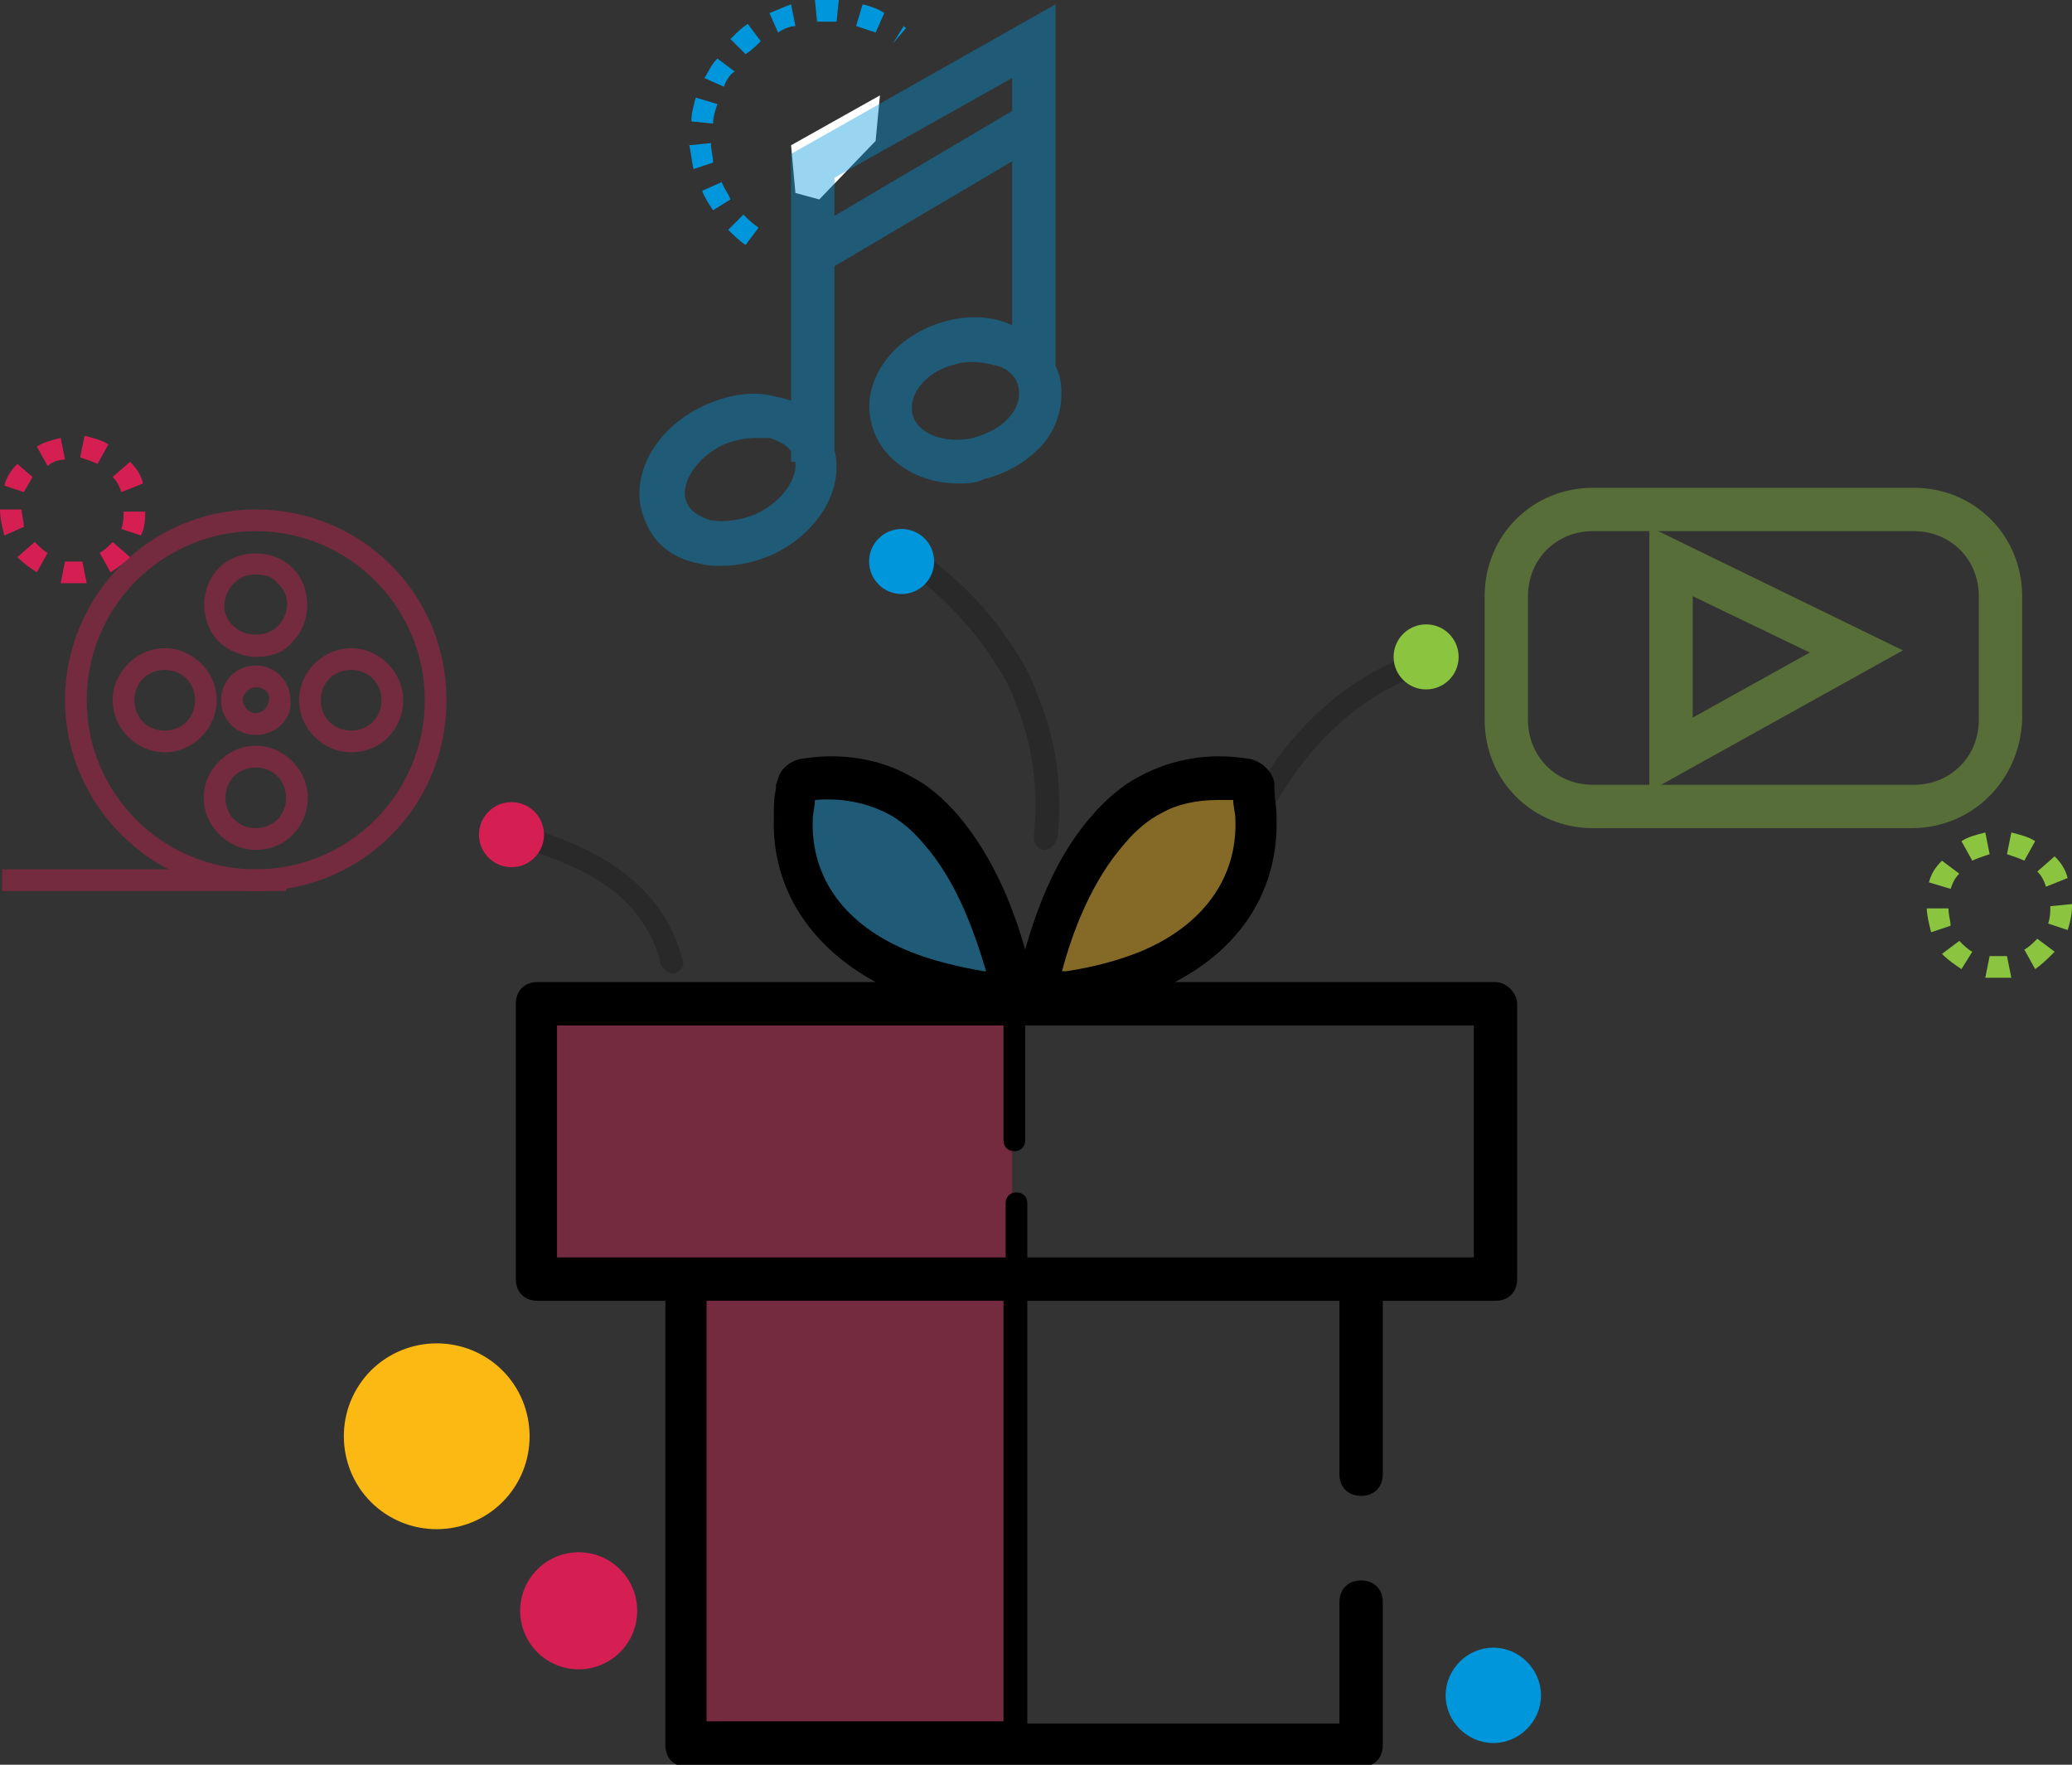 <?xml version="1.0" encoding="utf-8"?>
<!-- Generator: Adobe Illustrator 22.1.0, SVG Export Plug-In . SVG Version: 6.00 Build 0)  -->
<svg version="1.1" id="Layer_1" xmlns="http://www.w3.org/2000/svg" xmlns:xlink="http://www.w3.org/1999/xlink" x="0px" y="0px"
	 viewBox="0 0 95.6 81.4" style="enable-background:new 0 0 95.6 81.4;" xml:space="preserve">
<rect x="0" y="0" width="95.6" height="81.4" fill="#333333" stroke="none"/>
<style type="text/css">
	.st0{fill:#0096DB;}
	.st1{opacity:0.4;}
	.st2{fill:#FDB913;}
	.st3{fill:#D51F53;}
	.st4{opacity:0.2;}
	.st5{fill:none;}
	.st6{fill:#8BC53F;}
	.st7{fill:#FFFFFF;}
</style>
<g>
	<g>
		<path class="st0" d="M34.4,11.3c-0.3-0.2-0.6-0.5-0.8-0.7l0.7-0.7c0.2,0.2,0.4,0.4,0.7,0.6L34.4,11.3z M32.9,9.7
			c-0.2-0.3-0.4-0.6-0.5-0.9l0.9-0.4c0.1,0.3,0.3,0.5,0.4,0.8L32.9,9.7z M32,7.8c-0.1-0.4-0.1-0.7-0.2-1.1l1-0.1
			c0,0.3,0.1,0.6,0.1,0.9L32,7.8z M32.9,5.7l-1-0.1c0-0.4,0.1-0.7,0.2-1.1l1,0.3C33,5.1,32.9,5.4,32.9,5.7z M33.4,4l-0.9-0.4
			c0.2-0.3,0.3-0.6,0.6-0.9l0.8,0.6C33.7,3.4,33.5,3.7,33.4,4z M34.4,2.5l-0.7-0.7c0.3-0.3,0.5-0.5,0.8-0.7l0.6,0.8
			C34.9,2.1,34.7,2.3,34.4,2.5z M41.2,2l0.5-0.8l0.1,0.1L41.2,2z M40.4,1.5c-0.3-0.1-0.6-0.2-0.9-0.3l0.3-1c0.4,0.1,0.7,0.2,1,0.4
			L40.4,1.5z M35.9,1.5l-0.4-0.9c0.3-0.1,0.7-0.3,1-0.4l0.2,1C36.5,1.2,36.2,1.3,35.9,1.5z M38.6,1c-0.3,0-0.6,0-0.9,0l-0.1-1
			c0.4,0,0.7,0,1.1,0L38.6,1z"/>
	</g>
	<g class="st1">
		<path class="st0" d="M46,46c0,0-1.5-0.2-1.6-0.2c-1.2-0.2-2.4-0.5-3.6-1c-3-1.2-5.2-3.6-5.1-7.1c0-0.5,0.1-1,0.2-1.4
			c0-0.1,0-0.2,0.1-0.3C36,36,36.1,36,36.2,36c1.4-0.3,3-0.1,4.3,0.6c0.8,0.4,1.4,1,2,1.6C44.4,40.4,45.3,43.3,46,46z"/>
	</g>
	<g class="st1">
		<path class="st2" d="M47.7,45.8c0,0,1.5-0.2,1.6-0.2c1.2-0.2,2.4-0.5,3.6-1c3-1.2,5.2-3.6,5.1-7.1c0-0.5-0.1-1-0.2-1.4
			c0-0.1,0-0.2-0.1-0.3c-0.1-0.1-0.2-0.1-0.3-0.1c-1.4-0.3-3-0.1-4.3,0.6c-0.8,0.4-1.4,1-2,1.6C49.2,40.2,48.3,43.1,47.7,45.8z"/>
	</g>
	<g class="st1">
		<rect x="24.8" y="46.3" class="st3" width="21.9" height="12.8"/>
	</g>
	<g class="st1">
		<rect x="31.6" y="58" class="st3" width="15.2" height="21.9"/>
	</g>
	<g class="st4">
		<path d="M31,44.9c-0.2,0-0.4-0.2-0.5-0.4c-0.5-2.1-2-3.7-4.5-4.7c-0.9-0.4-1.8-0.7-2.9-0.9c-0.3-0.1-0.4-0.3-0.4-0.6
			c0.1-0.3,0.3-0.4,0.6-0.4c1.1,0.2,2.1,0.6,3.1,1c2.8,1.2,4.5,3,5.1,5.4c0.1,0.3-0.1,0.5-0.4,0.6C31.1,44.9,31,44.9,31,44.9z"/>
	</g>
	<g class="st4">
		<path d="M57.9,38.3c-0.1,0-0.1,0-0.2,0c-0.3-0.1-0.4-0.4-0.3-0.7c0.1-0.3,2.8-6.4,9.1-7.8c0.3-0.1,0.5,0.1,0.6,0.4
			c0.1,0.3-0.1,0.5-0.4,0.6C61,32,58.4,37.9,58.4,38C58.3,38.2,58.1,38.3,57.9,38.3z"/>
	</g>
	<g>
		<path class="st3" d="M3.4,26.9c-0.2,0-0.4,0-0.6,0l0.2-1c0.3,0,0.6,0,0.8,0l0.2,1C3.8,26.9,3.6,26.9,3.4,26.9z M1.7,26.4
			c-0.3-0.2-0.6-0.4-0.9-0.7L1.6,25c0.2,0.2,0.4,0.4,0.6,0.5L1.7,26.4z M5.1,26.4l-0.5-0.9C4.8,25.4,5,25.2,5.2,25L6,25.7
			C5.7,26,5.4,26.2,5.1,26.4z M0.2,24.7C0.1,24.3,0,23.9,0,23.5l1,0c0,0.3,0.1,0.5,0.1,0.8L0.2,24.7z M6.5,24.7l-0.9-0.3
			c0.1-0.3,0.1-0.5,0.1-0.8l0.7,0l0.3,0C6.7,23.9,6.7,24.3,6.5,24.7z M1.1,22.7l-0.9-0.3c0.1-0.4,0.3-0.7,0.6-1L1.5,22
			C1.4,22.2,1.2,22.5,1.1,22.7z M5.6,22.7c-0.1-0.3-0.2-0.5-0.4-0.7l0.8-0.7c0.3,0.3,0.5,0.6,0.6,1L5.6,22.7z M2.2,21.5l-0.5-0.9
			c0.3-0.2,0.7-0.3,1.1-0.4l0.2,1C2.7,21.2,2.4,21.3,2.2,21.5z M4.5,21.4c-0.2-0.1-0.5-0.2-0.8-0.3l0.2-1c0.4,0.1,0.8,0.2,1.1,0.4
			L4.5,21.4z"/>
	</g>
	<g>
		<path class="st5" d="M45.3,44.9l0.1,0c-0.5-2-1.4-4.2-2.9-5.9c-0.5-0.6-1.1-1.1-1.7-1.4c-0.9-0.5-2.1-0.7-3.3-0.6
			c0,0.3-0.1,0.6-0.1,0.9c-0.1,2.7,1.5,4.9,4.4,6.1C42.9,44.3,44.1,44.7,45.3,44.9z"/>
		<path class="st5" d="M52.5,43.9c2.9-1.2,4.6-3.4,4.4-6.1c0-0.3-0.1-0.6-0.1-0.9c-0.2,0-0.4,0-0.7,0c-0.9,0-1.8,0.2-2.6,0.6
			c-0.6,0.3-1.2,0.8-1.7,1.4c-1.5,1.7-2.3,4-2.9,5.9l0.2,0C50.3,44.7,51.5,44.3,52.5,43.9z"/>
		<path class="st5" d="M47.4,52.6c0,0.3-0.2,0.5-0.5,0.5s-0.5-0.2-0.5-0.5v-5.3H25.8V58h5.9h14.7v-2.5c0-0.3,0.2-0.5,0.5-0.5
			s0.5,0.2,0.5,0.5V58h15.4H68V47.3H47.4V52.6z"/>
		<rect x="32.6" y="60" class="st5" width="13.7" height="19.5"/>
		<path d="M69,45.3H54.2c3.1-1.6,4.8-4.3,4.7-7.6c0-0.5-0.1-0.9-0.1-1.3l0-0.2c0-0.2-0.1-0.5-0.4-0.8c-0.3-0.3-0.7-0.4-0.8-0.4
			c-1.8-0.3-3.5,0-5,0.8c-0.8,0.4-1.6,1.1-2.2,1.8c-1.6,1.8-2.5,4.1-3.1,6.2c-0.6-2.1-1.5-4.3-3.1-6.2c-0.7-0.8-1.4-1.4-2.2-1.8
			c-1.4-0.8-3.2-1.1-5-0.8c-0.1,0-0.5,0.1-0.8,0.4c-0.3,0.3-0.3,0.6-0.4,0.8l0,0.2c-0.1,0.4-0.1,0.9-0.1,1.3
			c-0.1,3.2,1.6,5.9,4.7,7.6H24.8c-0.6,0-1,0.4-1,1V59c0,0.6,0.4,1,1,1h5.9v20.5c0,0.6,0.4,1,1,1h31.1c0.6,0,1-0.4,1-1v-6.6
			c0-0.6-0.4-1-1-1s-1,0.4-1,1v5.6H47.4V60h14.4v8c0,0.6,0.4,1,1,1s1-0.4,1-1v-8H69c0.6,0,1-0.4,1-1V46.3C70,45.8,69.5,45.3,69,45.3
			z M51.9,38.9c0.5-0.6,1.1-1.1,1.7-1.4c0.7-0.4,1.6-0.6,2.6-0.6c0.2,0,0.4,0,0.7,0c0,0.3,0.1,0.6,0.1,0.9c0.1,2.7-1.5,4.9-4.4,6.1
			c-1,0.4-2.1,0.7-3.4,0.9l-0.2,0C49.5,42.9,50.4,40.6,51.9,38.9z M37.5,37.8c0-0.3,0.1-0.6,0.1-0.9c1.2-0.1,2.3,0.1,3.3,0.6
			c0.6,0.3,1.2,0.8,1.7,1.4c1.5,1.7,2.3,3.9,2.9,5.9l-0.1,0c-1.2-0.2-2.4-0.5-3.4-0.9C39,42.7,37.4,40.5,37.5,37.8z M46.4,79.4H32.6
			V60h13.7V79.4z M68,58h-5.2H47.4v-2.5c0-0.3-0.2-0.5-0.5-0.5s-0.5,0.2-0.5,0.5V58H31.6h-5.9V47.3h20.6v5.3c0,0.3,0.2,0.5,0.5,0.5
			s0.5-0.2,0.5-0.5v-5.3H68V58z"/>
	</g>
	<g class="st1">
		<g>
			<path class="st3" d="M11.8,41.1C7,41.1,3,37.1,3,32.3s3.9-8.8,8.8-8.8s8.8,3.9,8.8,8.8S16.7,41.1,11.8,41.1z M11.8,24.5
				C7.5,24.5,4,28,4,32.3s3.5,7.8,7.8,7.8s7.8-3.5,7.8-7.8S16.1,24.5,11.8,24.5z"/>
		</g>
		<g>
			<path class="st3" d="M11.8,30.3c-0.6,0-1.3-0.3-1.7-0.7c-0.9-0.9-0.9-2.5,0-3.4c0.9-0.9,2.5-0.9,3.4,0l0,0c0.9,0.9,0.9,2.5,0,3.4
				C13.1,30.1,12.5,30.3,11.8,30.3z M11.8,26.5c-0.4,0-0.7,0.1-1,0.4c-0.6,0.6-0.6,1.5,0,2c0.5,0.5,1.5,0.5,2,0c0.6-0.6,0.6-1.5,0-2
				C12.6,26.6,12.2,26.5,11.8,26.5z"/>
		</g>
		<g>
			<path class="st3" d="M11.8,33.9c-0.9,0-1.6-0.7-1.6-1.6c0-0.9,0.7-1.6,1.6-1.6s1.6,0.7,1.6,1.6C13.5,33.2,12.7,33.9,11.8,33.9z
				 M11.8,31.7c-0.3,0-0.6,0.3-0.6,0.6c0,0.3,0.3,0.6,0.6,0.6c0.3,0,0.6-0.3,0.6-0.6C12.5,32,12.2,31.7,11.8,31.7z"/>
		</g>
		<g>
			<path class="st3" d="M16.2,34.7c-1.3,0-2.4-1.1-2.4-2.4c0-1.3,1.1-2.4,2.4-2.4s2.4,1.1,2.4,2.4C18.6,33.6,17.6,34.7,16.2,34.7z
				 M16.2,30.9c-0.8,0-1.4,0.6-1.4,1.4c0,0.8,0.6,1.4,1.4,1.4s1.4-0.6,1.4-1.4C17.6,31.5,17,30.9,16.2,30.9z"/>
		</g>
		<g>
			<path class="st3" d="M7.6,34.7c-1.3,0-2.4-1.1-2.4-2.4c0-1.3,1.1-2.4,2.4-2.4c1.3,0,2.4,1.1,2.4,2.4C10,33.6,8.9,34.7,7.6,34.7z
				 M7.6,30.9c-0.8,0-1.4,0.6-1.4,1.4c0,0.8,0.6,1.4,1.4,1.4S9,33.1,9,32.3C9,31.5,8.4,30.9,7.6,30.9z"/>
		</g>
		<g>
			<path class="st3" d="M11.8,39.2c-1.3,0-2.4-1.1-2.4-2.4s1.1-2.4,2.4-2.4s2.4,1.1,2.4,2.4S13.2,39.2,11.8,39.2z M11.8,35.4
				c-0.8,0-1.4,0.6-1.4,1.4s0.6,1.4,1.4,1.4s1.4-0.6,1.4-1.4S12.6,35.4,11.8,35.4z"/>
		</g>
		<g>
			<rect x="0.1" y="40.1" class="st3" width="13.1" height="1"/>
		</g>
	</g>
	<g>
		<path class="st2" d="M23.6,68.8c-1.4,1.9-4.1,2.3-6,0.9c-1.9-1.4-2.3-4.1-0.9-6c1.4-1.9,4.1-2.3,6-0.9
			C24.6,64.2,25,66.9,23.6,68.8z"/>
	</g>
	<g>
		<circle class="st3" cx="26.7" cy="74.3" r="2.7"/>
	</g>
	<g>
		<path class="st0" d="M66.7,78.2c0-1.2,1-2.2,2.2-2.2c1.2,0,2.2,1,2.2,2.2c0,1.2-1,2.2-2.2,2.2C67.7,80.4,66.7,79.4,66.7,78.2z"/>
	</g>
	<g class="st4">
		<path d="M48.2,39.2C48.2,39.2,48.2,39.2,48.2,39.2c-0.3,0-0.5-0.3-0.5-0.6c0.2-2,0-4-0.7-5.8c-0.1-0.3-0.2-0.5-0.3-0.8
			c-0.3-0.7-0.7-1.3-1.1-1.9c-1.3-1.9-3-3.3-4.2-4.2c-0.2-0.2-0.3-0.5-0.1-0.7c0.2-0.2,0.5-0.3,0.7-0.1c1.3,0.9,3.1,2.3,4.5,4.4
			c0.5,0.7,0.9,1.4,1.2,2.1c0.1,0.3,0.2,0.5,0.3,0.8c0.8,2,1,4.1,0.8,6.2C48.7,39,48.4,39.2,48.2,39.2z"/>
	</g>
	<g>
		<circle class="st3" cx="23.6" cy="38.5" r="1.5"/>
	</g>
	<g>
		<circle class="st0" cx="41.6" cy="25.9" r="1.5"/>
	</g>
	<g>
		<circle class="st6" cx="65.8" cy="30.3" r="1.5"/>
	</g>
	<g>
		<path class="st6" d="M92.2,45.1c-0.2,0-0.4,0-0.6,0l0.2-1c0.3,0,0.6,0,0.8,0l0.2,1C92.6,45.1,92.4,45.1,92.2,45.1z M90.5,44.7
			c-0.3-0.2-0.6-0.4-0.9-0.7l0.8-0.6c0.2,0.2,0.4,0.4,0.6,0.5L90.5,44.7z M93.9,44.7l-0.5-0.9c0.2-0.1,0.4-0.3,0.6-0.5l0.8,0.6
			C94.5,44.2,94.2,44.5,93.9,44.7z M89.1,43c-0.1-0.4-0.2-0.8-0.2-1.1l1,0c0,0.3,0.1,0.6,0.1,0.8L89.1,43z M95.4,42.9l-0.9-0.3
			c0.1-0.3,0.1-0.5,0.1-0.8l1-0.1v0.1C95.6,42.2,95.5,42.6,95.4,42.9z M90,41L89,40.7c0.1-0.4,0.3-0.7,0.6-1l0.8,0.6
			C90.2,40.5,90.1,40.7,90,41z M94.4,40.9c-0.1-0.3-0.2-0.5-0.4-0.7l0.8-0.7c0.3,0.3,0.5,0.6,0.6,1L94.4,40.9z M91,39.7l-0.5-0.9
			c0.3-0.2,0.7-0.3,1.1-0.4l0.2,1C91.5,39.5,91.2,39.6,91,39.7z M93.4,39.7c-0.2-0.1-0.5-0.2-0.8-0.3l0.2-1c0.4,0.1,0.8,0.2,1.1,0.4
			L93.4,39.7z"/>
	</g>
	<g>
		<polygon class="st7" points="36.7,8.9 36.5,6.7 40.6,4.4 40.4,6.5 37.8,9.2 		"/>
	</g>
	<g class="st1">
		<g>
			<path class="st0" d="M33.3,26.1c-0.3,0-0.7,0-1-0.1c-1.2-0.2-2.1-0.9-2.5-1.9c-0.9-1.9,0.3-4.3,2.7-5.4c1.1-0.5,2.3-0.7,3.3-0.4
				c1.2,0.2,2.1,0.9,2.5,1.9c0.9,1.9-0.3,4.3-2.7,5.4C34.9,25.9,34.1,26.1,33.3,26.1z M34.9,20.2c-0.5,0-1,0.1-1.5,0.3
				c-1.3,0.6-2.1,1.9-1.7,2.7c0.2,0.5,0.8,0.7,1.1,0.8c0.6,0.1,1.4,0,2.1-0.3c1.3-0.6,2.1-1.9,1.7-2.7c-0.2-0.5-0.8-0.7-1.1-0.8
				C35.3,20.2,35.1,20.2,34.9,20.2z"/>
		</g>
		<g>
			<path class="st0" d="M44.2,22.3c-1.9,0-3.6-1.1-4-2.8c-0.5-2,1.1-4.1,3.5-4.7c1.1-0.3,2.3-0.2,3.2,0.3c1,0.5,1.7,1.3,2,2.3
				c0.2,1,0,2.1-0.7,3c-0.7,0.8-1.6,1.4-2.8,1.7C45,22.3,44.6,22.3,44.2,22.3z M44.9,16.7c-0.2,0-0.5,0-0.8,0.1
				c-1.3,0.3-2.2,1.3-2,2.3c0.2,0.9,1.5,1.4,2.8,1.1c0.7-0.2,1.3-0.5,1.7-1c0.2-0.2,0.5-0.7,0.4-1.3l0,0c-0.1-0.6-0.6-0.9-0.9-1
				C45.7,16.8,45.3,16.7,44.9,16.7z"/>
		</g>
		<g>
			<polygon class="st0" points="38.5,21.3 36.5,21.3 36.5,7.1 48.7,0.2 48.7,17 46.7,17 46.7,3.6 38.5,8.2 			"/>
		</g>
		<g>
			<rect x="36.7" y="7.7" transform="matrix(0.861 -0.508 0.508 0.861 1.485 22.859)" class="st0" width="11.8" height="2"/>
		</g>
	</g>
	<g class="st1">
		<g>
			<path class="st6" d="M88.2,38.2H73.5c-2.8,0-5-2.2-5-5v-5.7c0-2.8,2.2-5,5-5h14.8c2.8,0,5,2.2,5,5v5.7C93.2,36,91,38.2,88.2,38.2
				z M73.5,24.5c-1.7,0-3,1.3-3,3v5.7c0,1.7,1.3,3,3,3h14.8c1.7,0,3-1.3,3-3v-5.7c0-1.7-1.3-3-3-3H73.5z"/>
		</g>
		<g>
			<path class="st6" d="M76.1,36.5V24.3L87.8,30L76.1,36.5z M78.1,27.5v5.6l5.4-3L78.1,27.5z"/>
		</g>
	</g>
</g>
</svg>
